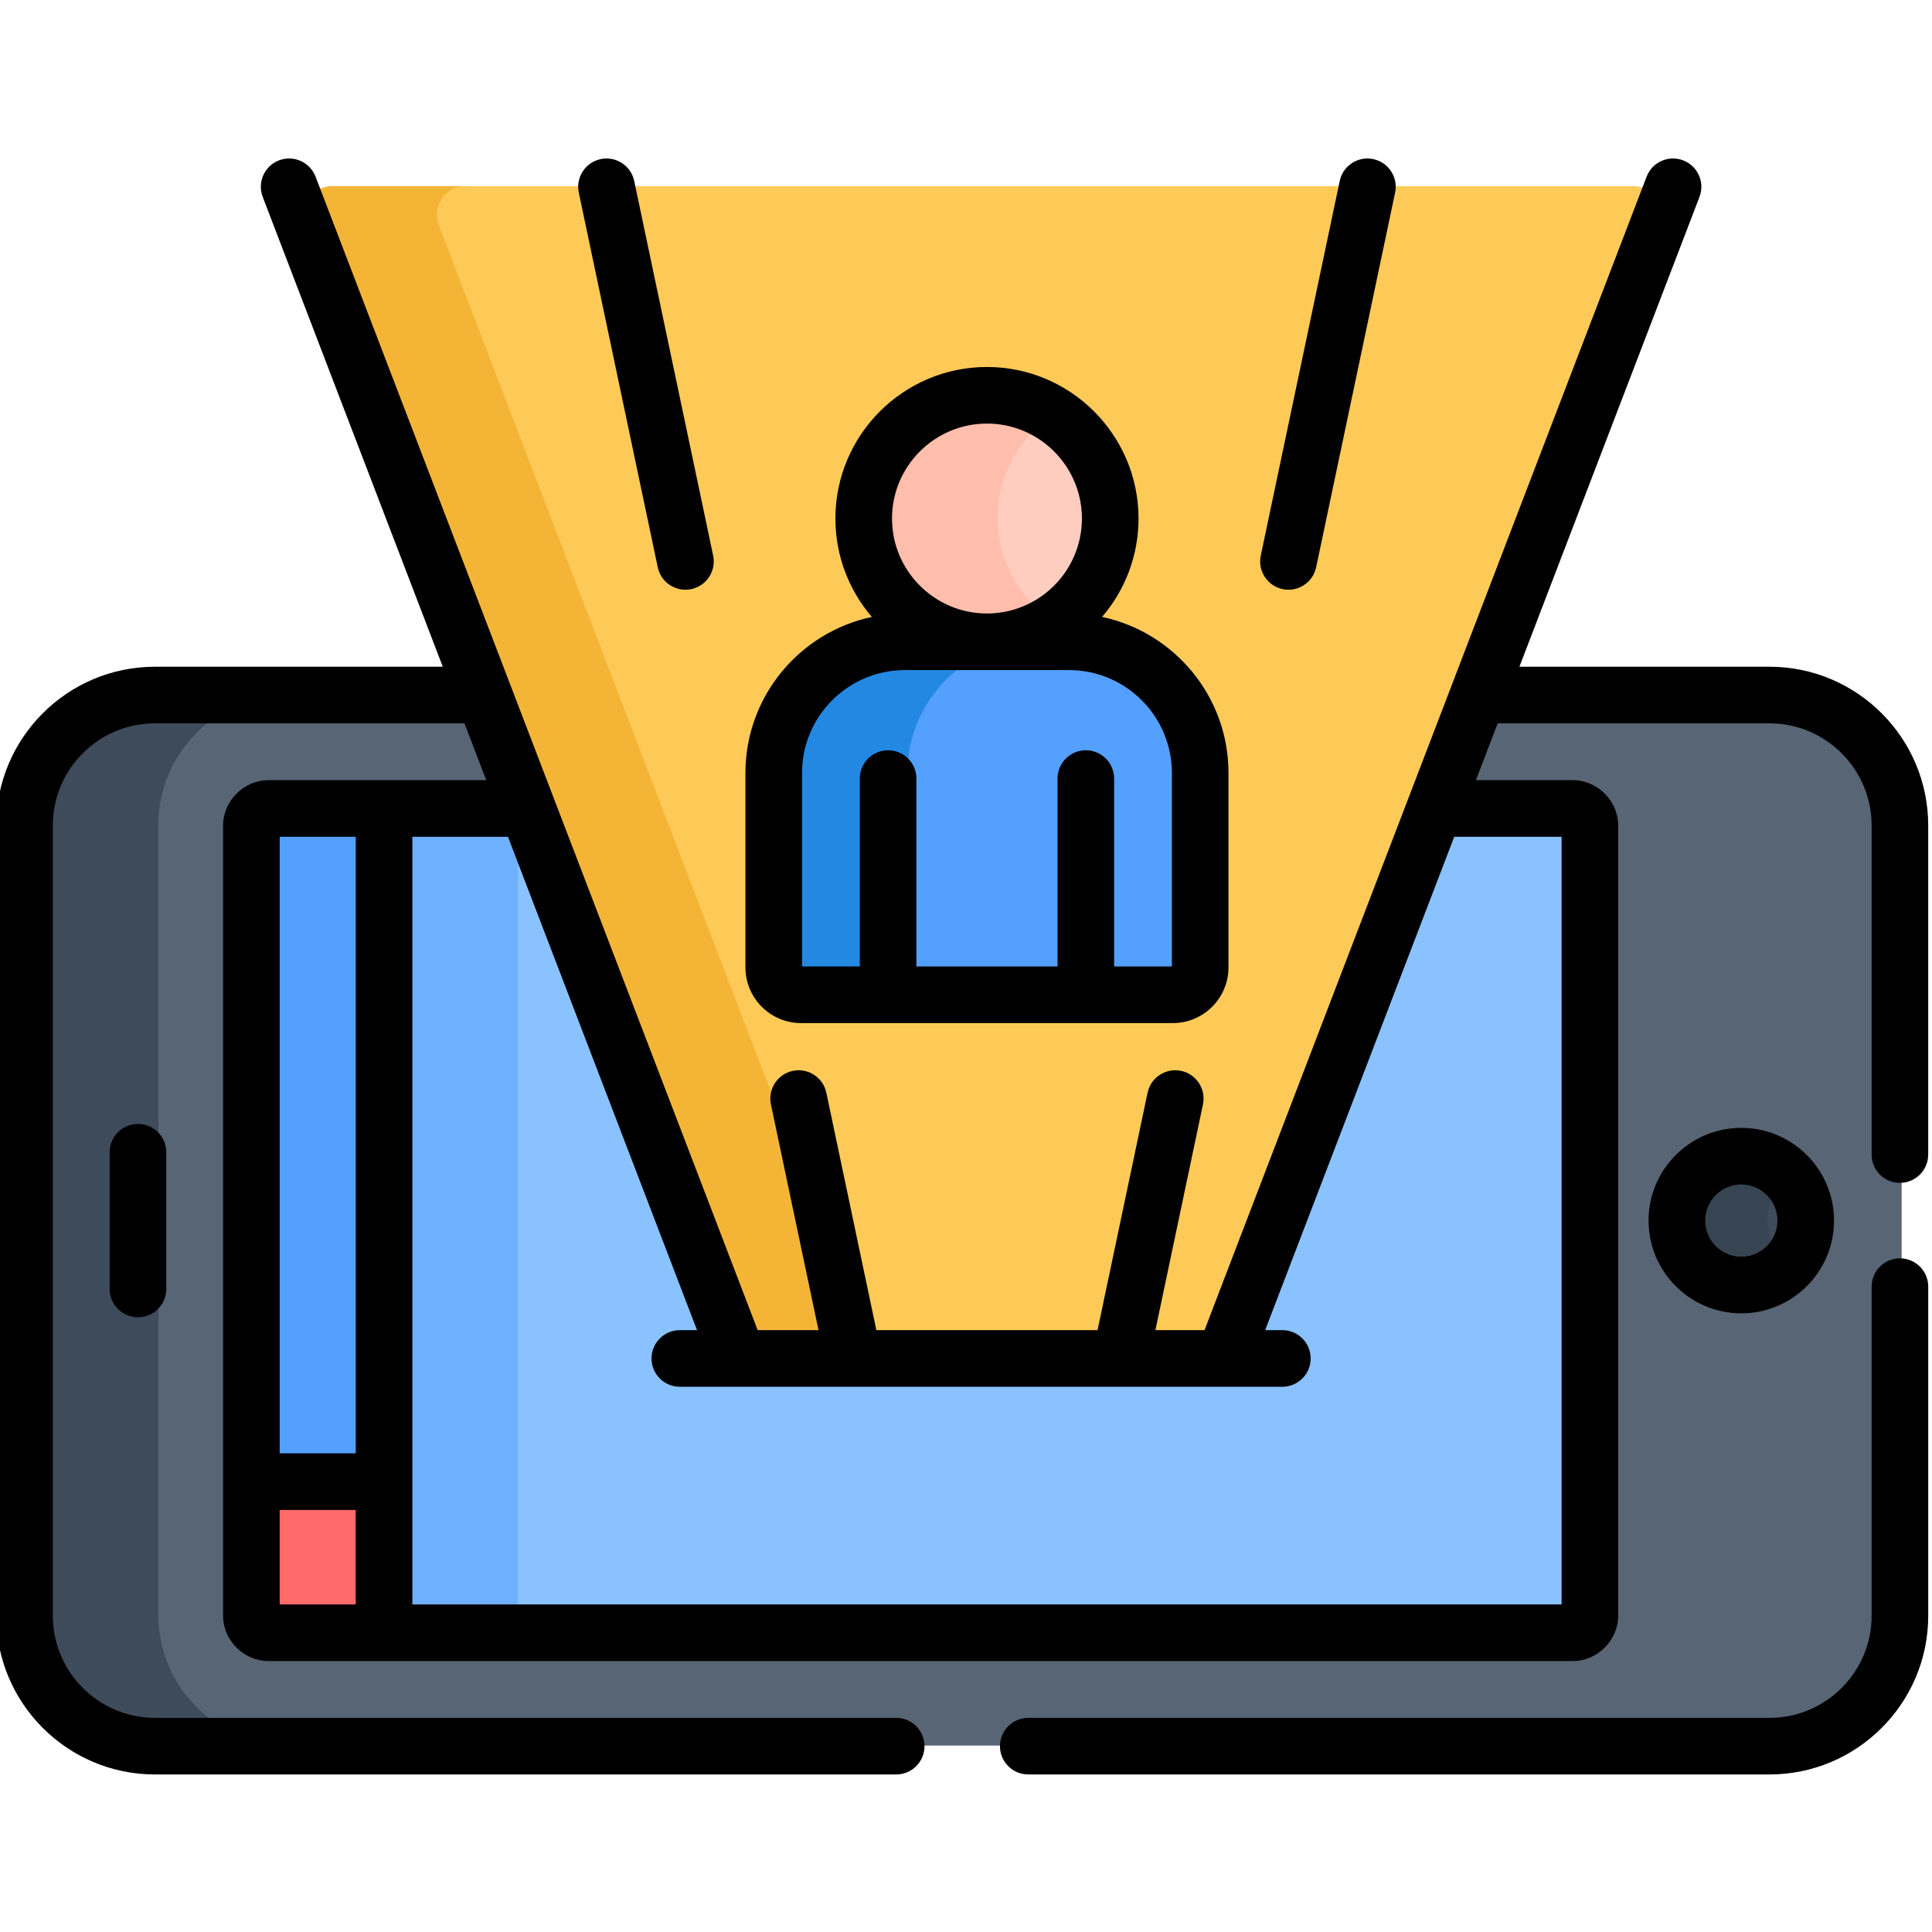 <svg height="511pt" viewBox="1 -41 511.999 511" width="511pt" xmlns="http://www.w3.org/2000/svg"><path d="m7.961 177.098v209.418c0 19.016 15.555 34.57 34.566 34.57h427.859c19.016 0 34.57-15.555 34.57-34.57v-209.418c0-19.016-15.555-34.57-34.57-34.57-10.246 0-415.711 0-427.859 0-19.012 0-34.566 15.555-34.566 34.57zm0 0" fill="#576574"/><path d="m42.961 386.516v-209.418c0-19.016 15.555-34.57 34.57-34.57-20.105 0-32.984 0-35.004 0-19.012 0-34.566 15.555-34.566 34.57v209.418c0 19.016 15.555 34.57 34.566 34.57h35.004c-19.016 0-34.57-15.555-34.57-34.57zm0 0" fill="#3e4b5a"/><path d="m101.234 391.027h317.051c2.402 0 4.508-2.109 4.508-4.512v-209.418c0-2.402-2.105-4.512-4.508-4.512-12.898 0-293.996 0-317.051 0zm0 0" fill="#8ac2ff"/><path d="m138.238 172.586c-19.148 0-32.66 0-37.004 0v218.441h37.004zm0 0" fill="#6fb1ff"/><path d="m68.082 177.098v175.887h35.152v-180.398h-30.645c-2.402 0-4.508 2.109-4.508 4.512zm0 0" fill="#54a0ff"/><path d="m68.082 350.984v35.531c0 2.402 2.105 4.512 4.508 4.512h30.645v-40.043zm0 0" fill="#ff6b6b"/><path d="m462.918 264.73c-9.391 0-17.074 7.684-17.074 17.074 0 9.395 7.684 17.078 17.074 17.078s17.074-7.684 17.074-17.078c0-9.391-7.684-17.074-17.074-17.074zm0 0" fill="#3e4b5a"/><path d="m469.402 281.805c0-4.828 2.043-9.199 5.297-12.312-3.07-2.938-7.219-4.762-11.781-4.762-9.391 0-17.074 7.684-17.074 17.074 0 9.395 7.684 17.078 17.074 17.078 4.562 0 8.711-1.824 11.781-4.762-3.254-3.113-5.297-7.484-5.297-12.316zm0 0" fill="#374451"/><path d="m433.801 7.836h-344.684c-5.32 0-8.988 5.336-7.086 10.301l113.191 295.332c1.125 2.934 3.941 4.871 7.082 4.871h118.309c3.141 0 5.957-1.938 7.082-4.871l113.188-295.332c1.906-4.965-1.762-10.301-7.082-10.301zm0 0" fill="#feca57"/><path d="m230.477 313.469-113.191-295.332c-1.902-4.965 1.766-10.301 7.086-10.301h-35.254c-5.32 0-8.988 5.336-7.086 10.301l113.191 295.332c1.125 2.934 3.941 4.871 7.082 4.871h35.254c-3.141 0-5.957-1.938-7.082-4.871zm0 0" fill="#f4b537"/><path d="m295.676 95.75c0 18.039-14.621 32.664-32.66 32.664s-32.664-14.625-32.664-32.664 14.625-32.66 32.664-32.66 32.66 14.621 32.66 32.66zm0 0" fill="#ffcdbf"/><path d="m265.352 95.75c0-11.598 6.051-21.777 15.164-27.57-5.062-3.219-11.062-5.09-17.504-5.09-18.039 0-32.66 14.621-32.66 32.66 0 18.043 14.621 32.664 32.66 32.664 6.441 0 12.441-1.871 17.504-5.09-9.113-5.793-15.164-15.973-15.164-27.574zm0 0" fill="#ffbeab"/><path d="m284.766 128.414h-43.504c-19.113 0-34.75 15.641-34.75 34.754v51.547c0 3.988 3.262 7.25 7.25 7.25h98.504c3.988 0 7.25-3.262 7.25-7.25v-51.547c0-19.113-15.637-34.754-34.75-34.754zm0 0" fill="#54a0ff"/><path d="m241.512 214.715v-51.547c0-19.113 15.641-34.754 34.754-34.754h-35.004c-19.113 0-34.75 15.641-34.75 34.754v51.547c0 3.988 3.262 7.25 7.25 7.25h35c-3.988 0-7.25-3.262-7.25-7.25zm0 0" fill="#2388e2"/><path d="m487.035 281.973c0-13.555-11.023-24.578-24.574-24.578-13.555 0-24.578 11.023-24.578 24.578 0 13.551 11.023 24.574 24.578 24.574 13.551 0 24.574-11.023 24.574-24.574zm-34.152 0c0-5.281 4.297-9.578 9.574-9.578 5.281 0 9.578 4.297 9.578 9.578 0 5.277-4.297 9.574-9.578 9.574-5.277 0-9.574-4.297-9.574-9.574zm0 0"/><path d="m30.062 263.852v36.238c0 4.145 3.355 7.504 7.5 7.504 4.141 0 7.5-3.359 7.5-7.504v-36.238c0-4.141-3.359-7.5-7.5-7.5-4.145 0-7.5 3.359-7.5 7.5zm0 0"/><path d="m349.793 108.832 20.922-99.281c.855-4.055-1.738-8.035-5.789-8.887-4.055-.855-8.031 1.738-8.887 5.793l-20.922 99.281c-.855 4.055 1.738 8.031 5.789 8.887 4.055.852 8.035-1.738 8.887-5.793zm0 0"/><path d="m184.199 114.625c4.055-.855 6.648-4.832 5.793-8.887l-20.922-99.281c-.852-4.055-4.836-6.648-8.887-5.793-4.051.855-6.645 4.832-5.793 8.887l20.922 99.281c.855 4.051 4.836 6.645 8.887 5.793zm0 0"/><path d="m198.551 163.332v51.547c0 8.133 6.617 14.75 14.75 14.75h98.508c8.133 0 14.75-6.617 14.75-14.75v-51.547c0-20.297-14.387-37.289-33.496-41.336 6.012-7.023 9.656-16.129 9.656-26.078 0-22.148-18.02-40.164-40.164-40.164-22.148 0-40.164 18.016-40.164 40.164 0 9.949 3.645 19.059 9.656 26.082-19.109 4.043-33.496 21.035-33.496 41.332zm64.004-92.578c13.875 0 25.164 11.289 25.164 25.164s-11.289 25.164-25.164 25.164-25.164-11.289-25.164-25.164 11.289-25.164 25.164-25.164zm-49.004 92.578c0-15.027 12.227-27.25 27.254-27.25h43.5c15.027 0 27.254 12.223 27.254 27.25v51.297h-15.305v-49.797c0-4.141-3.359-7.5-7.5-7.5-4.145 0-7.5 3.359-7.5 7.5v49.797h-37.398v-49.797c0-4.141-3.355-7.5-7.5-7.5s-7.5 3.359-7.5 7.5v49.797h-15.305zm0 0"/><path d="m504.5 291.973c-4.145 0-7.5 3.359-7.5 7.5v87.211c0 14.926-12.145 27.066-27.07 27.066h-196.43c-4.145 0-7.5 3.359-7.5 7.5 0 4.145 3.355 7.5 7.5 7.5h196.43c23.195 0 42.07-18.871 42.07-42.066v-87.211c0-4.141-3.359-7.5-7.5-7.5zm0 0"/><path d="m469.93 135.191h-66.27l47.719-124.504c1.48-3.867-.453-8.207-4.32-9.688-3.867-1.484-8.207.449-9.688 4.316-5.168 13.48-111.09 289.852-117.156 305.688h-13.023l12.605-59.824c.855-4.055-1.738-8.031-5.789-8.887-4.055-.852-8.035 1.738-8.887 5.793l-13.258 62.918h-58.617l-13.258-62.918c-.855-4.055-4.836-6.648-8.887-5.793-4.055.855-6.645 4.836-5.793 8.887l12.609 59.824h-16.129l-65.539-170.996-51.621-134.688c-1.48-3.867-5.816-5.801-9.688-4.32-3.867 1.48-5.801 5.82-4.316 9.688l47.715 124.504h-76.27c-23.199 0-42.07 18.871-42.07 42.07v209.422c0 23.195 18.871 42.066 42.07 42.066h196.43c4.141 0 7.5-3.355 7.5-7.5 0-4.141-3.359-7.5-7.5-7.5h-196.43c-14.926 0-27.07-12.141-27.07-27.066v-209.422c0-14.926 12.145-27.07 27.07-27.07h82.02l5.773 15.062c-11.758 0-46.523 0-57.734 0-6.512 0-12.008 5.5-12.008 12.008v209.422c0 6.508 5.496 12.008 12.008 12.008h345.695c6.512 0 12.012-5.5 12.012-12.008v-209.422c0-6.512-5.5-12.012-12.012-12.012h-25.688l5.773-15.059h72.02c14.926 0 27.066 12.145 27.066 27.07v87.207c0 4.145 3.359 7.5 7.5 7.5 4.145 0 7.5-3.355 7.5-7.5v-87.207c.004-23.199-18.867-42.07-42.066-42.07zm-374.656 248.5h-20.152v-25.043h20.152zm0-40.043h-20.152v-163.395h20.152zm319.562-163.395v203.438h-304.559c0-15.598 0-197.094 0-203.438h25.336l50.109 130.75h-4.562c-4.141 0-7.5 3.359-7.5 7.5 0 4.145 3.359 7.504 7.5 7.504h159.676c4.145 0 7.504-3.359 7.504-7.504 0-4.141-3.359-7.5-7.504-7.5h-4.559l50.109-130.75zm0 0"/></svg>
